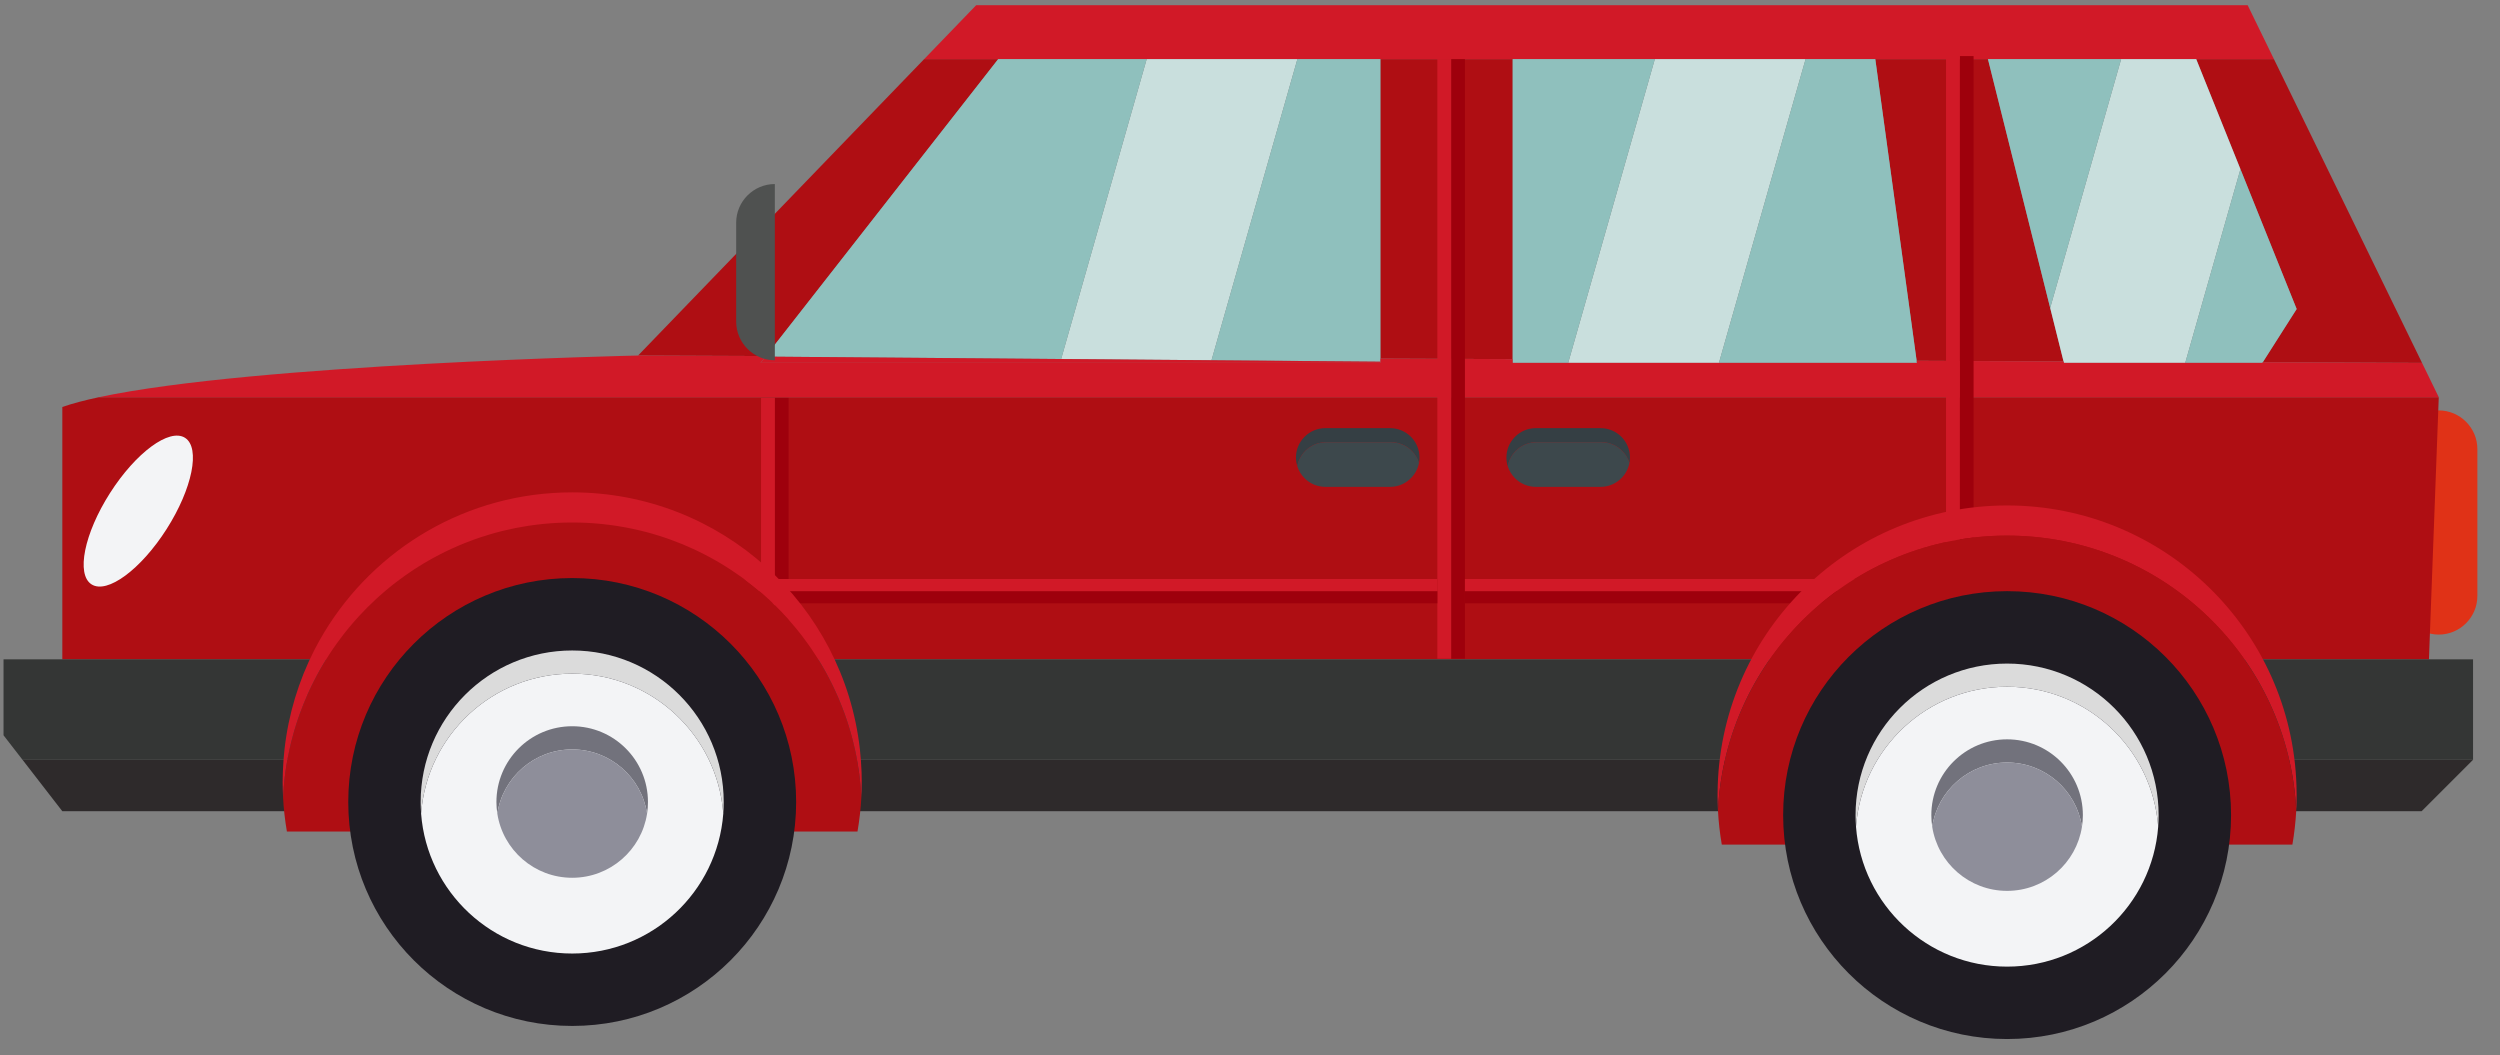 <?xml version="1.0" encoding="UTF-8"?>
<svg width="109px" height="46px" viewBox="0 0 109 46" version="1.1" xmlns="http://www.w3.org/2000/svg" xmlns:xlink="http://www.w3.org/1999/xlink">
    <rect x="0" y="0" width="109" height="46" fill="#808080" stroke="none"/>
    <!-- Generator: Sketch 52.6 (67491) - http://www.bohemiancoding.com/sketch -->
    <title>分组 12</title>
    <desc>Created with Sketch.</desc>
    <g id="图示" stroke="none" stroke-width="1" fill="none" fill-rule="evenodd">
        <g id="交通工具" transform="translate(-392, -223)">
            <g id="分组-12" transform="translate(392, 223)">
                <path d="M106.33,27.668 C107.256,27.668 108.013,26.911 108.013,25.986 L108.013,19.577 C108.013,18.652 107.256,17.894 106.33,17.894 C105.405,17.894 104.648,18.652 104.648,19.577 L104.648,25.986 C104.648,26.911 105.405,27.668 106.33,27.668" id="Fill-185" fill="#E03217"></path>
                <path d="M95.755,2.578 L100.134,13.473 L98.657,15.793 L105.601,15.822 L99.144,2.578 L95.755,2.578 Z M86.675,2.578 L81.763,2.578 L83.565,15.73 L89.971,15.758 L86.675,2.578 Z M65.953,2.578 L60.185,2.578 L60.185,15.634 L65.953,15.658 L65.953,2.578 Z M27.82,15.501 L33.393,15.524 L43.522,2.578 L40.292,2.578 L27.82,15.501 Z" id="Fill-186" fill="#AF0E13"></path>
                <polygon id="Fill-187" fill="#D11927" points="40.292 2.578 99.144 2.578 97.998 0.227 42.561 0.227"></polygon>
                <path d="M2.717,17.745 L2.717,28.747 L105.902,28.747 L106.33,17.318 L4.312,17.318 C3.691,17.451 3.153,17.592 2.717,17.745" id="Fill-188" fill="#AF0E13"></path>
                <polygon id="Fill-189" fill="#2E2A2B" points="0.981 33.126 2.717 35.369 105.582 35.369 107.825 33.126"></polygon>
                <polygon id="Fill-190" fill="#343635" points="0.154 28.747 0.154 32.059 0.981 33.126 107.825 33.126 107.825 28.747"></polygon>
                <polygon id="Fill-191" fill="#C9DFDD" points="89.388 13.425 89.987 15.822 95.275 15.822 97.683 7.375 95.755 2.578 92.482 2.578"></polygon>
                <polygon id="Fill-192" fill="#8FC0BD" points="97.683 7.375 95.275 15.822 98.639 15.822 100.134 13.473"></polygon>
                <polygon id="Fill-193" fill="#8FC0BD" points="86.675 2.578 89.388 13.425 92.482 2.578"></polygon>
                <polygon id="Fill-194" fill="#C9DFDD" points="68.373 15.822 74.945 15.822 78.723 2.578 72.151 2.578"></polygon>
                <polygon id="Fill-195" fill="#8FC0BD" points="78.723 2.578 74.945 15.822 83.578 15.822 81.763 2.578"></polygon>
                <polygon id="Fill-196" fill="#8FC0BD" points="65.953 2.578 65.953 15.822 68.373 15.822 72.151 2.578"></polygon>
                <polygon id="Fill-197" fill="#C9DFDD" points="46.266 15.653 52.821 15.708 56.566 2.578 49.996 2.578"></polygon>
                <polygon id="Fill-198" fill="#8FC0BD" points="56.566 2.578 52.821 15.708 60.185 15.769 60.185 2.578"></polygon>
                <polygon id="Fill-199" fill="#8FC0BD" points="33.375 15.548 46.266 15.653 49.996 2.577 43.522 2.577"></polygon>
                <path d="M4.796,21.497 C3.671,23.261 3.31,25.044 3.991,25.478 C4.672,25.913 6.137,24.835 7.262,23.071 C8.388,21.306 8.748,19.524 8.067,19.089 C7.386,18.655 5.922,19.733 4.796,21.497" id="Fill-200" fill="#F3F4F6"></path>
                <path d="M4.312,17.318 L106.33,17.318 L105.601,15.822 L98.657,15.793 L98.639,15.822 L89.987,15.822 L89.971,15.758 L83.565,15.73 L83.578,15.822 L65.953,15.822 L65.953,15.658 L60.185,15.634 L60.185,15.822 L33.16,15.822 L33.392,15.524 L27.82,15.501 C27.82,15.501 11.126,15.86 4.312,17.318" id="Fill-201" fill="#D11927"></path>
                <polygon id="Fill-202" fill="#D11927" points="33.16 15.822 60.185 15.822 60.185 15.769 33.375 15.548"></polygon>
                <polygon id="Fill-203" fill="#9E000C" points="63.27 28.719 63.871 28.719 63.871 2.578 63.27 2.578"></polygon>
                <polygon id="Fill-204" fill="#D11927" points="62.669 28.719 63.27 28.719 63.27 2.578 62.669 2.578"></polygon>
                <polygon id="Fill-205" fill="#9E000C" points="33.782 28.719 34.383 28.719 34.383 17.347 33.782 17.347"></polygon>
                <polygon id="Fill-206" fill="#D11927" points="33.182 28.719 33.783 28.719 33.783 17.347 33.182 17.347"></polygon>
                <polygon id="Fill-207" fill="#9E000C" points="85.448 28.558 86.048 28.558 86.048 2.445 85.448 2.445"></polygon>
                <polygon id="Fill-208" fill="#D11927" points="84.847 28.558 85.448 28.558 85.448 2.445 84.847 2.445"></polygon>
                <polygon id="Fill-209" fill="#9E000C" points="32.506 26.304 62.669 26.304 62.669 25.774 32.506 25.774"></polygon>
                <polygon id="Fill-210" fill="#D11927" points="32.506 25.774 62.669 25.774 62.669 25.245 32.506 25.245"></polygon>
                <polygon id="Fill-211" fill="#9E000C" points="63.871 26.304 94.033 26.304 94.033 25.774 63.871 25.774"></polygon>
                <polygon id="Fill-212" fill="#D11927" points="63.871 25.774 94.033 25.774 94.033 25.245 63.871 25.245"></polygon>
                <path d="M37.555,34.773 C37.527,35.275 37.471,35.77 37.387,36.255 L12.509,36.255 C12.425,35.765 12.367,35.267 12.341,34.76 C12.676,28.087 18.192,22.781 24.947,22.781 C31.709,22.781 37.228,28.093 37.555,34.773" id="Fill-213" fill="#AF0E13"></path>
                <path d="M100.134,34.662 C100.134,34.89 100.128,35.119 100.116,35.344 C99.789,28.664 94.27,23.352 87.509,23.352 C80.754,23.352 75.238,28.658 74.903,35.33 C74.891,35.109 74.885,34.887 74.885,34.662 C74.885,34.524 74.886,34.387 74.893,34.251 C75.108,27.468 80.675,22.038 87.509,22.038 C94.344,22.038 99.911,27.468 100.126,34.251 C100.133,34.387 100.134,34.524 100.134,34.662" id="Fill-214" fill="#D11927"></path>
                <path d="M100.116,35.344 C100.088,35.846 100.032,36.341 99.948,36.826 L75.07,36.826 C74.986,36.336 74.929,35.838 74.903,35.33 C75.238,28.658 80.754,23.352 87.509,23.352 C94.27,23.352 99.789,28.664 100.116,35.344" id="Fill-215" fill="#AF0E13"></path>
                <path d="M34.712,34.967 C34.712,40.36 30.34,44.731 24.948,44.731 C19.555,44.731 15.184,40.36 15.184,34.967 C15.184,29.575 19.555,25.203 24.948,25.203 C30.34,25.203 34.712,29.575 34.712,34.967" id="Fill-216" fill="#1F1C23"></path>
                <path d="M31.554,34.968 C31.554,35.136 31.548,35.304 31.535,35.47 C31.275,32.058 28.426,29.372 24.948,29.372 C21.47,29.372 18.62,32.058 18.36,35.47 C18.347,35.304 18.341,35.136 18.341,34.968 C18.341,31.319 21.3,28.361 24.948,28.361 C28.597,28.361 31.554,31.319 31.554,34.968" id="Fill-217" fill="#DBDBDB"></path>
                <path d="M31.535,35.47 L31.535,35.476 C31.275,38.887 28.426,41.574 24.948,41.574 C21.47,41.574 18.62,38.887 18.36,35.476 L18.36,35.47 C18.62,32.058 21.47,29.372 24.948,29.372 C28.426,29.372 31.275,32.058 31.535,35.47" id="Fill-218" fill="#F3F4F6"></path>
                <path d="M28.251,34.968 C28.251,35.139 28.238,35.308 28.213,35.473 C27.97,33.889 26.601,32.675 24.947,32.675 C23.295,32.675 21.926,33.889 21.683,35.473 C21.657,35.308 21.644,35.139 21.644,34.968 C21.644,33.143 23.124,31.664 24.947,31.664 C26.772,31.664 28.251,33.143 28.251,34.968" id="Fill-219" fill="#72727C"></path>
                <path d="M28.213,35.473 C27.97,37.057 26.601,38.271 24.948,38.271 C23.295,38.271 21.926,37.057 21.683,35.473 C21.926,33.889 23.295,32.675 24.948,32.675 C26.601,32.675 27.97,33.889 28.213,35.473" id="Fill-220" fill="#8E8E9A"></path>
                <path d="M97.274,35.538 C97.274,40.931 92.902,45.302 87.51,45.302 C82.117,45.302 77.745,40.931 77.745,35.538 C77.745,30.146 82.117,25.774 87.51,25.774 C92.902,25.774 97.274,30.146 97.274,35.538" id="Fill-221" fill="#1F1C23"></path>
                <path d="M94.116,35.539 C94.116,35.708 94.11,35.875 94.097,36.041 C93.837,32.63 90.987,29.942 87.509,29.942 C84.032,29.942 81.181,32.63 80.922,36.041 C80.908,35.875 80.902,35.708 80.902,35.539 C80.902,31.89 83.861,28.932 87.509,28.932 C91.158,28.932 94.116,31.89 94.116,35.539" id="Fill-222" fill="#DBDBDB"></path>
                <path d="M94.097,36.041 L94.097,36.047 C93.837,39.458 90.987,42.145 87.509,42.145 C84.032,42.145 81.181,39.458 80.922,36.047 L80.922,36.041 C81.181,32.629 84.032,29.942 87.509,29.942 C90.987,29.942 93.837,32.629 94.097,36.041" id="Fill-223" fill="#F3F4F6"></path>
                <path d="M90.813,35.539 C90.813,35.711 90.8,35.879 90.774,36.044 C90.532,34.459 89.162,33.246 87.509,33.246 C85.857,33.246 84.488,34.459 84.244,36.044 C84.219,35.879 84.206,35.711 84.206,35.539 C84.206,33.714 85.685,32.235 87.509,32.235 C89.334,32.235 90.813,33.714 90.813,35.539" id="Fill-224" fill="#72727C"></path>
                <path d="M90.774,36.044 C90.532,37.628 89.162,38.842 87.509,38.842 C85.857,38.842 84.488,37.628 84.244,36.044 C84.488,34.46 85.857,33.246 87.509,33.246 C89.162,33.246 90.532,34.46 90.774,36.044" id="Fill-225" fill="#8E8E9A"></path>
                <path d="M37.572,34.09 C37.572,34.319 37.566,34.547 37.555,34.773 C37.535,34.366 37.495,33.965 37.438,33.568 C37.433,33.542 37.43,33.515 37.426,33.489 C37.415,33.416 37.403,33.344 37.39,33.271 C37.357,33.07 37.318,32.873 37.275,32.675 C37.267,32.642 37.261,32.611 37.253,32.578 C37.238,32.51 37.222,32.443 37.204,32.374 C37.192,32.323 37.179,32.273 37.165,32.222 C37.147,32.146 37.126,32.071 37.106,31.997 C37.088,31.934 37.07,31.869 37.05,31.807 C37.038,31.764 37.025,31.721 37.011,31.678 C37.001,31.644 36.991,31.609 36.978,31.574 C36.962,31.52 36.945,31.466 36.927,31.413 C36.915,31.375 36.902,31.337 36.888,31.3 C36.871,31.249 36.854,31.198 36.835,31.147 C36.806,31.065 36.777,30.985 36.745,30.905 C36.716,30.827 36.687,30.75 36.654,30.674 C36.581,30.491 36.503,30.31 36.419,30.13 C36.396,30.076 36.371,30.023 36.345,29.971 C36.324,29.927 36.303,29.882 36.281,29.839 C36.272,29.819 36.262,29.799 36.251,29.78 C36.218,29.71 36.183,29.642 36.147,29.575 C36.138,29.557 36.13,29.539 36.119,29.522 C36.088,29.461 36.056,29.401 36.022,29.341 C36.005,29.308 35.986,29.274 35.967,29.24 C35.784,28.913 35.585,28.594 35.373,28.284 C35.318,28.203 35.261,28.122 35.204,28.043 C35.154,27.972 35.102,27.902 35.049,27.833 C35.028,27.804 35.007,27.776 34.986,27.748 C34.953,27.705 34.92,27.662 34.886,27.62 C34.861,27.586 34.834,27.553 34.807,27.52 C34.766,27.468 34.725,27.417 34.683,27.367 C34.673,27.355 34.663,27.343 34.652,27.331 C34.599,27.266 34.544,27.201 34.487,27.137 C34.481,27.128 34.474,27.121 34.467,27.113 C34.421,27.06 34.373,27.007 34.326,26.954 C34.003,26.596 33.661,26.256 33.3,25.938 C33.25,25.894 33.199,25.849 33.148,25.807 C33.123,25.785 33.098,25.764 33.073,25.743 C33.024,25.702 32.975,25.662 32.927,25.622 C32.909,25.606 32.892,25.592 32.873,25.578 C32.83,25.542 32.785,25.508 32.741,25.472 C32.706,25.446 32.671,25.417 32.635,25.391 C32.589,25.354 32.541,25.319 32.492,25.283 C32.423,25.23 32.352,25.179 32.281,25.128 C32.15,25.034 32.018,24.943 31.883,24.855 C31.798,24.799 31.712,24.743 31.624,24.689 C31.563,24.651 31.501,24.613 31.439,24.575 C31.418,24.562 31.396,24.55 31.374,24.536 C31.316,24.501 31.256,24.468 31.196,24.433 C31.184,24.426 31.172,24.419 31.159,24.412 C31.096,24.377 31.033,24.342 30.969,24.307 C30.944,24.293 30.919,24.28 30.894,24.267 C30.835,24.234 30.774,24.203 30.713,24.172 C30.704,24.167 30.696,24.163 30.687,24.159 C30.625,24.126 30.562,24.095 30.499,24.064 C30.469,24.049 30.437,24.033 30.406,24.019 C30.347,23.99 30.289,23.963 30.229,23.936 C29.908,23.787 29.578,23.651 29.241,23.53 C29.177,23.507 29.113,23.484 29.049,23.462 C29.016,23.451 28.982,23.439 28.948,23.428 C28.89,23.408 28.832,23.39 28.773,23.371 C28.748,23.363 28.722,23.355 28.697,23.347 C28.642,23.33 28.586,23.313 28.53,23.296 C28.485,23.283 28.44,23.27 28.395,23.257 C28.347,23.243 28.299,23.23 28.251,23.217 C28.223,23.21 28.194,23.202 28.164,23.194 C28.096,23.176 28.027,23.159 27.957,23.142 C27.869,23.121 27.781,23.1 27.693,23.08 C27.425,23.021 27.155,22.97 26.88,22.928 C26.816,22.918 26.752,22.909 26.688,22.9 C26.646,22.894 26.605,22.888 26.562,22.884 C26.52,22.877 26.478,22.873 26.435,22.869 C26.384,22.861 26.333,22.856 26.282,22.851 C26.228,22.845 26.173,22.839 26.117,22.835 C26.055,22.829 25.993,22.823 25.932,22.819 C25.912,22.817 25.894,22.816 25.874,22.814 C25.794,22.808 25.713,22.804 25.632,22.799 C25.607,22.798 25.581,22.796 25.555,22.795 C25.458,22.791 25.361,22.787 25.263,22.785 C25.158,22.782 25.052,22.781 24.947,22.781 C24.842,22.781 24.736,22.782 24.631,22.785 C24.534,22.787 24.435,22.791 24.338,22.795 C24.314,22.796 24.29,22.797 24.268,22.799 C24.184,22.804 24.102,22.808 24.019,22.814 C24.003,22.816 23.988,22.817 23.972,22.819 C23.903,22.823 23.835,22.829 23.766,22.836 C23.719,22.839 23.674,22.844 23.627,22.849 C23.568,22.856 23.508,22.862 23.449,22.87 C23.411,22.873 23.374,22.877 23.337,22.883 C23.289,22.888 23.24,22.895 23.192,22.903 C23.139,22.909 23.087,22.917 23.033,22.925 C22.662,22.982 22.297,23.054 21.938,23.142 C21.893,23.153 21.847,23.164 21.802,23.176 C21.733,23.193 21.665,23.212 21.595,23.231 C21.593,23.231 21.592,23.231 21.591,23.232 C21.502,23.256 21.413,23.282 21.325,23.309 C21.308,23.314 21.291,23.318 21.275,23.325 C21.19,23.348 21.107,23.376 21.023,23.404 C21.02,23.404 21.017,23.405 21.014,23.406 C20.928,23.434 20.842,23.464 20.756,23.494 C20.742,23.498 20.728,23.503 20.715,23.508 C20.649,23.532 20.582,23.556 20.517,23.581 C20.138,23.722 19.769,23.881 19.411,24.056 C19.343,24.09 19.274,24.124 19.207,24.158 C19.197,24.164 19.189,24.168 19.179,24.173 C19.126,24.2 19.073,24.228 19.02,24.257 C18.97,24.283 18.919,24.31 18.871,24.337 C18.847,24.35 18.823,24.363 18.8,24.377 C18.756,24.401 18.711,24.426 18.668,24.451 C18.614,24.482 18.562,24.512 18.51,24.543 C18.497,24.551 18.485,24.558 18.473,24.565 C18.405,24.606 18.338,24.647 18.271,24.689 C18.206,24.729 18.142,24.77 18.078,24.812 C18.026,24.845 17.974,24.879 17.923,24.915 C17.746,25.033 17.572,25.156 17.403,25.283 C17.356,25.316 17.311,25.351 17.266,25.387 C17.227,25.415 17.189,25.446 17.151,25.475 C17.085,25.527 17.02,25.58 16.955,25.633 C16.917,25.664 16.879,25.695 16.842,25.727 C16.803,25.759 16.764,25.793 16.725,25.827 C16.691,25.855 16.657,25.884 16.624,25.915 C16.593,25.941 16.562,25.968 16.531,25.996 C16.489,26.033 16.447,26.072 16.404,26.111 C16.144,26.351 15.893,26.602 15.653,26.862 C15.618,26.9 15.583,26.939 15.549,26.978 C15.512,27.017 15.477,27.056 15.444,27.096 C15.426,27.116 15.408,27.137 15.392,27.156 C15.344,27.211 15.298,27.265 15.254,27.319 C15.237,27.338 15.222,27.355 15.208,27.373 C15.171,27.417 15.137,27.46 15.102,27.504 C15.062,27.554 15.021,27.604 14.982,27.655 C14.939,27.71 14.897,27.765 14.855,27.822 C14.818,27.871 14.781,27.919 14.746,27.969 C14.718,28.006 14.692,28.043 14.666,28.08 C14.561,28.226 14.46,28.373 14.364,28.523 C14.31,28.606 14.257,28.688 14.205,28.772 C14.153,28.855 14.103,28.94 14.053,29.024 C14.009,29.099 13.965,29.175 13.923,29.251 C13.886,29.318 13.849,29.384 13.814,29.451 C13.777,29.521 13.741,29.59 13.705,29.661 C13.666,29.734 13.629,29.809 13.593,29.885 C13.558,29.955 13.525,30.025 13.492,30.096 C13.467,30.149 13.443,30.202 13.419,30.255 C13.351,30.407 13.286,30.561 13.224,30.718 C13.17,30.851 13.119,30.987 13.07,31.123 C13.045,31.193 13.02,31.263 12.996,31.333 C12.99,31.353 12.983,31.372 12.977,31.392 C12.949,31.471 12.924,31.551 12.899,31.631 C12.872,31.716 12.846,31.802 12.821,31.889 C12.796,31.975 12.772,32.062 12.75,32.149 C12.727,32.233 12.705,32.319 12.683,32.405 C12.681,32.415 12.679,32.426 12.676,32.437 C12.657,32.514 12.64,32.594 12.623,32.672 C12.622,32.673 12.622,32.674 12.622,32.675 C12.598,32.781 12.576,32.889 12.555,32.996 C12.542,33.06 12.53,33.124 12.519,33.188 C12.515,33.21 12.511,33.233 12.508,33.255 C12.493,33.337 12.479,33.42 12.467,33.502 C12.464,33.524 12.461,33.547 12.458,33.568 C12.453,33.595 12.45,33.623 12.447,33.65 C12.436,33.72 12.427,33.791 12.418,33.862 C12.383,34.158 12.357,34.457 12.342,34.759 C12.33,34.538 12.323,34.316 12.323,34.09 C12.323,33.953 12.325,33.817 12.332,33.68 C12.333,33.643 12.334,33.605 12.337,33.568 C12.348,33.268 12.371,32.969 12.404,32.675 C12.575,31.137 13.023,29.682 13.696,28.361 C13.833,28.092 13.981,27.828 14.136,27.571 C16.346,23.913 20.361,21.467 24.947,21.467 C31.442,21.467 36.79,26.368 37.492,32.675 C37.526,32.969 37.548,33.268 37.559,33.568 C37.563,33.605 37.564,33.643 37.565,33.68 C37.571,33.817 37.572,33.953 37.572,34.09" id="Fill-226" fill="#D11927"></path>
                <path d="M65.68,19.947 C65.68,20.079 65.7,20.206 65.737,20.326 C65.848,19.733 66.372,19.28 66.996,19.28 L69.822,19.28 C70.175,19.28 70.494,19.424 70.727,19.656 C70.871,19.801 70.982,19.98 71.045,20.179 C71.059,20.103 71.066,20.026 71.066,19.947 C71.066,19.595 70.922,19.275 70.691,19.042 C70.458,18.811 70.138,18.667 69.786,18.667 L66.959,18.667 C66.256,18.667 65.68,19.243 65.68,19.947" id="Fill-227" fill="#353F44"></path>
                <path d="M65.737,20.326 L65.737,20.327 C65.8,20.527 65.911,20.706 66.055,20.851 C66.288,21.083 66.608,21.227 66.959,21.227 L69.786,21.227 C70.41,21.227 70.934,20.773 71.045,20.18 L71.045,20.179 C70.982,19.98 70.871,19.801 70.727,19.656 C70.494,19.424 70.175,19.28 69.822,19.28 L66.996,19.28 C66.372,19.28 65.848,19.733 65.737,20.326" id="Fill-228" fill="#3D484C"></path>
                <path d="M56.503,19.947 C56.503,20.079 56.524,20.206 56.561,20.326 C56.672,19.733 57.196,19.28 57.82,19.28 L60.646,19.28 C60.998,19.28 61.318,19.424 61.551,19.656 C61.695,19.801 61.806,19.98 61.869,20.179 C61.883,20.103 61.89,20.026 61.89,19.947 C61.89,19.595 61.746,19.275 61.515,19.042 C61.282,18.811 60.962,18.667 60.61,18.667 L57.783,18.667 C57.079,18.667 56.503,19.243 56.503,19.947" id="Fill-229" fill="#353F44"></path>
                <path d="M56.561,20.326 L56.561,20.327 C56.624,20.527 56.735,20.706 56.879,20.851 C57.111,21.083 57.431,21.227 57.783,21.227 L60.61,21.227 C61.234,21.227 61.758,20.773 61.869,20.18 L61.869,20.179 C61.806,19.98 61.695,19.801 61.551,19.656 C61.318,19.424 60.998,19.28 60.646,19.28 L57.82,19.28 C57.196,19.28 56.672,19.733 56.561,20.326" id="Fill-230" fill="#3D484C"></path>
                <path d="M32.097,9.71 L32.097,14.022 C32.097,14.949 32.856,15.708 33.783,15.708 L33.783,8.024 C33.319,8.024 32.898,8.214 32.592,8.519 C32.286,8.825 32.097,9.246 32.097,9.71" id="Fill-231" fill="#4F5150"></path>
            </g>
        </g>
    </g>
</svg>